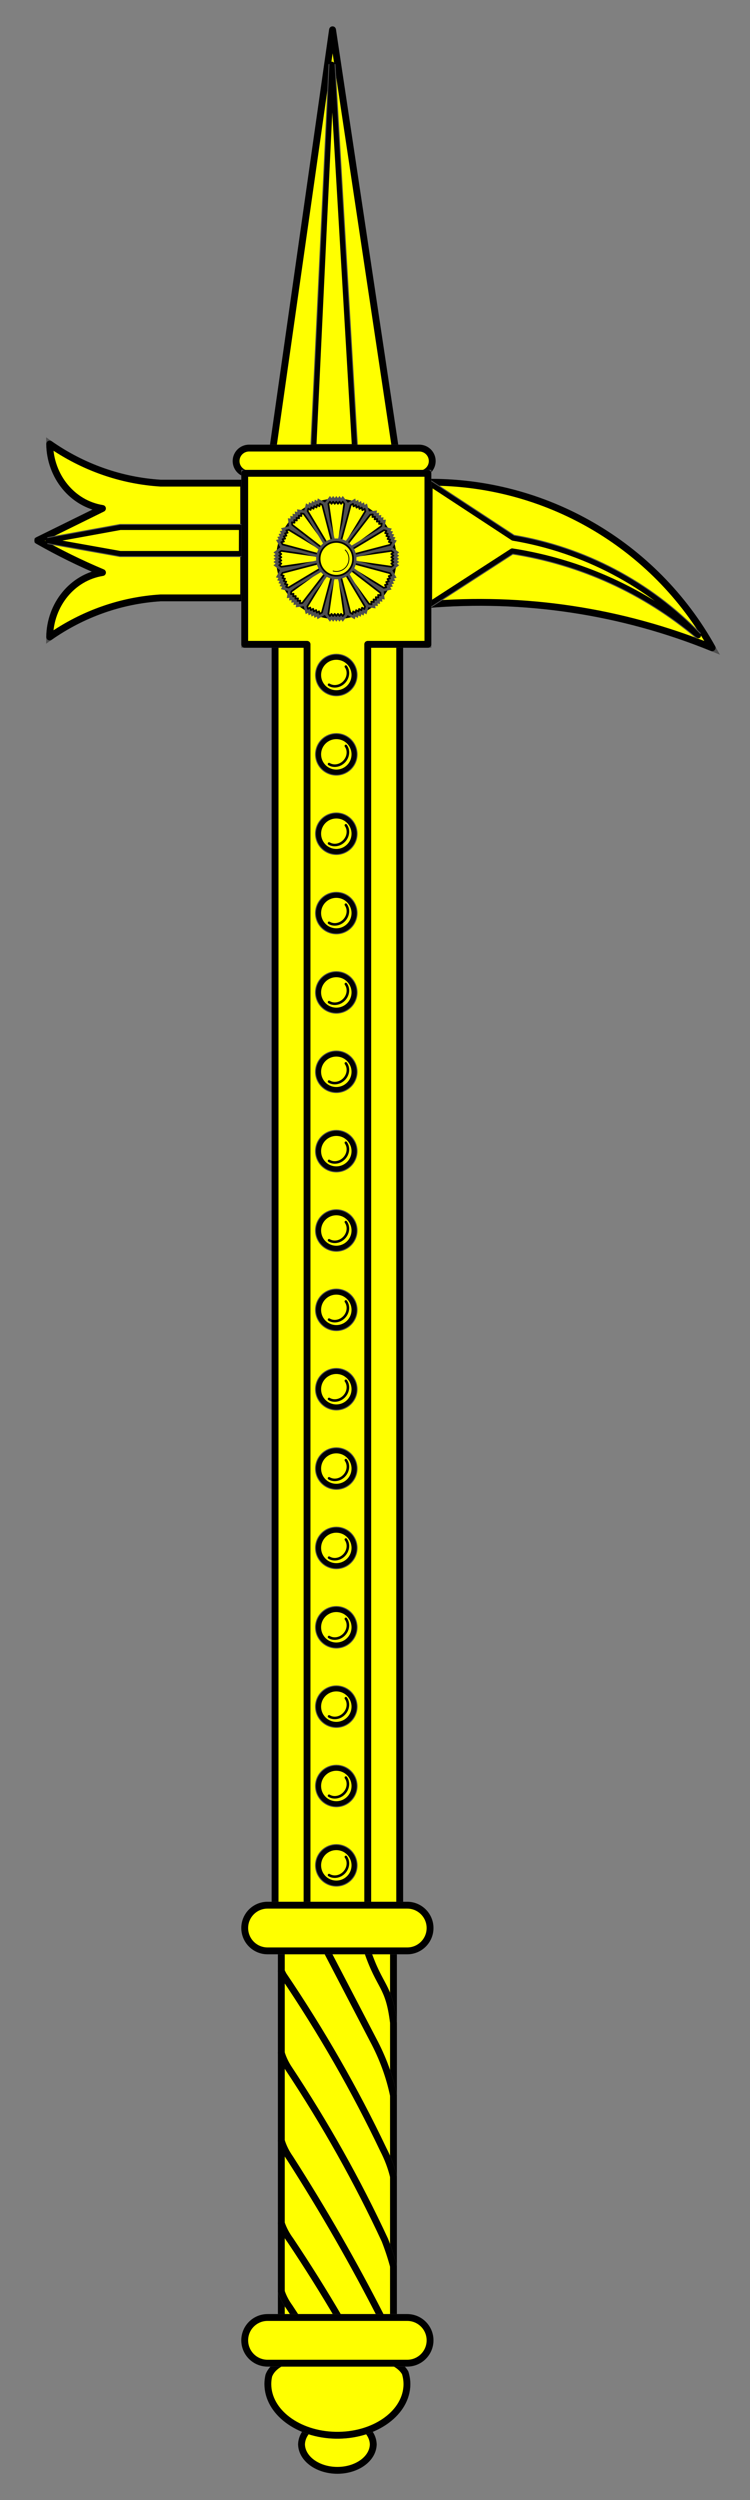 <?xml version="1.0" encoding="utf-8"?>
<svg xmlns:dc="http://purl.org/dc/elements/1.1/" xmlns="http://www.w3.org/2000/svg"
     xmlns:xl="http://www.w3.org/1999/xlink"
     xmlns:xlink="http://www.w3.org/1999/xlink"
     version="1.1"
     viewBox="58.5 58.718 108 359.782"
     width="108"
     height="359.782"
     preserveAspectRatio="xMidYMid meet"
     zoomAndPan="magnify"
     contentScriptType="application/ecmascript"
     contentStyleType="text/css">
   <rect x="58.5" y="58.718" width="108" height="359.782" fill="#808080" stroke="none"/>
   <defs/>
   <g fill-opacity="1" fill="#ffff00" stroke-dasharray="none" stroke="#505050"
      stroke-opacity="1">
      <title>Hammer, War</title>
      <g>
         <title>Layer 2</title>
         <g>
            <g>
               <path d="M 73.257 141.114 C 68.935 141.796 65.715 145.724 65.654 150.388 C 70.428 147.05 75.94 145.107 81.637 144.755 L 93.587 144.755 L 93.587 128.249 L 81.637 128.249 C 75.94 127.897 70.428 125.954 65.654 122.616 C 65.715 127.279 68.935 131.208 73.257 131.89 L 63.95 136.474 L 63.95 136.529 C 66.969 138.248 70.078 139.779 73.262 141.114 Z"/>
               <path d="M 73.257 141.114 C 68.935 141.796 65.715 145.724 65.654 150.388 C 70.428 147.05 75.94 145.107 81.637 144.755 L 93.587 144.755 L 93.587 128.249 L 81.637 128.249 C 75.94 127.897 70.428 125.954 65.654 122.616 C 65.715 127.279 68.935 131.208 73.257 131.89 L 63.95 136.474 L 63.95 136.529 C 66.969 138.248 70.078 139.779 73.262 141.114 Z"
                     stroke="black"
                     stroke-linecap="round"
                     stroke-linejoin="round"
                     stroke-width=".981"/>
            </g>
            <g>
               <path d="M 93.274 134.621 L 75.819 134.621 L 65.408 136.519 L 75.808 138.378 L 93.263 138.378 Z"/>
               <path d="M 93.274 134.621 L 75.819 134.621 L 65.408 136.519 L 75.808 138.378 L 93.263 138.378 Z"
                     stroke="black"
                     stroke-linecap="round"
                     stroke-linejoin="round"
                     stroke-width=".736"/>
            </g>
            <g>
               <path d="M 97.543 125.065 L 106.386 63 L 115.699 125.065 Z"/>
               <path d="M 97.543 125.065 L 106.386 63 L 115.699 125.065 Z" stroke="black"
                     stroke-linecap="round"
                     stroke-linejoin="round"
                     stroke-width=".981"/>
            </g>
            <g>
               <path d="M 103.692 122.996 L 106.307 67.965 L 109.545 122.996 Z"/>
               <path d="M 103.692 122.996 L 106.307 67.965 L 109.545 122.996 Z"
                     stroke="black"
                     stroke-linecap="round"
                     stroke-linejoin="round"
                     stroke-width=".736"/>
            </g>
            <g>
               <path d="M 118.876 126.927 C 119.904 126.929 120.739 126.096 120.741 125.068 C 120.742 124.573 120.545 124.099 120.196 123.749 C 119.846 123.399 119.371 123.203 118.876 123.203 L 94.359 123.203 C 93.331 123.205 92.498 124.04 92.5 125.068 C 92.501 126.094 93.333 126.926 94.359 126.927 Z"/>
               <path d="M 118.876 126.927 C 119.904 126.929 120.739 126.096 120.741 125.068 C 120.742 124.573 120.545 124.099 120.196 123.749 C 119.846 123.399 119.371 123.203 118.876 123.203 L 94.359 123.203 C 93.331 123.205 92.498 124.04 92.5 125.068 C 92.501 126.094 93.333 126.926 94.359 126.927 Z"
                     stroke="black"
                     stroke-linecap="round"
                     stroke-linejoin="round"
                     stroke-width=".981"/>
            </g>
            <g>
               <path d="M 119.933 128.123 C 136.97 127.917 152.752 137.058 161.05 151.94 C 148.028 146.648 133.937 144.521 119.933 145.733 C 119.992 139.863 119.992 133.993 119.933 128.123 Z"/>
               <path d="M 119.933 128.123 C 136.97 127.917 152.752 137.058 161.05 151.94 C 148.028 146.648 133.937 144.521 119.933 145.733 C 119.992 139.863 119.992 133.993 119.933 128.123 Z"
                     stroke="black"
                     stroke-linecap="round"
                     stroke-linejoin="round"
                     stroke-width=".981"/>
            </g>
            <g>
               <path d="M 120.429 128.322 L 120.352 145.7 L 132.252 138.004 C 142.14 139.529 151.417 143.75 159.064 150.202 C 151.9 142.787 142.547 137.865 132.378 136.161 Z"/>
               <path d="M 120.429 128.322 L 120.352 145.7 L 132.252 138.004 C 142.14 139.529 151.417 143.75 159.064 150.202 C 151.9 142.787 142.547 137.865 132.378 136.161 Z"
                     stroke="black"
                     stroke-linecap="round"
                     stroke-linejoin="round"
                     stroke-width=".736"/>
            </g>
            <g>
               <rect x="98.114" y="149.891" width="17.942" height="184.955"/>
               <rect x="98.114" y="149.891" width="17.942" height="184.955" stroke="black"
                     stroke-linecap="round"
                     stroke-linejoin="round"
                     stroke-width=".981"/>
            </g>
            <g>
               <path d="M 102.717 334.846 L 111.45 334.846 L 111.45 151.441 L 120.117 151.441 L 120.117 126.836 L 93.741 126.836 L 93.741 151.441 L 102.717 151.441 Z"/>
               <path d="M 102.717 334.846 L 111.45 334.846 L 111.45 151.441 L 120.117 151.441 L 120.117 126.836 L 93.741 126.836 L 93.741 151.441 L 102.717 151.441 Z"
                     stroke="black"
                     stroke-linecap="round"
                     stroke-linejoin="round"
                     stroke-width=".981"/>
            </g>
            <g>
               <circle cx="106.93" cy="139.142" r="8.168"/>
               <circle cx="106.93" cy="139.142" r="8.168" stroke="black"
                       stroke-linecap="round"
                       stroke-linejoin="round"
                       stroke-width=".981"/>
            </g>
            <g>
               <title>shape64-32</title>
               <g>
                  <path d="M 105.787 131.217 L 106.929 139.167 L 108.071 131.217 L 107.851 130.919 L 107.619 131.222 L 107.387 130.919 L 107.161 131.222 L 106.929 130.919 L 106.698 131.222 L 106.471 130.919 L 106.24 131.222 L 106.013 130.919 Z"/>
                  <path d="M 105.787 131.217 L 106.929 139.167 L 108.071 131.217 L 107.851 130.919 L 107.619 131.222 L 107.387 130.919 L 107.161 131.222 L 106.929 130.919 L 106.698 131.222 L 106.471 130.919 L 106.24 131.222 L 106.013 130.919 Z"
                        stroke="black"
                        stroke-linecap="round"
                        stroke-linejoin="round"
                        stroke-width=".245"/>
               </g>
            </g>
            <g>
               <title>shape65-36</title>
               <g>
                  <path d="M 105.787 147.065 L 106.929 139.116 L 108.071 147.065 L 107.851 147.363 L 107.619 147.06 L 107.387 147.363 L 107.161 147.06 L 106.929 147.363 L 106.698 147.06 L 106.471 147.363 L 106.24 147.06 L 106.013 147.363 Z"/>
                  <path d="M 105.787 147.065 L 106.929 139.116 L 108.071 147.065 L 107.851 147.363 L 107.619 147.06 L 107.387 147.363 L 107.161 147.06 L 106.929 147.363 L 106.698 147.06 L 106.471 147.363 L 106.24 147.06 L 106.013 147.363 Z"
                        stroke="black"
                        stroke-linecap="round"
                        stroke-linejoin="round"
                        stroke-width=".245"/>
               </g>
            </g>
            <g>
               <title>shape67-40</title>
               <g>
                  <path d="M 114.853 137.997 L 106.903 139.139 L 114.853 140.281 L 115.151 140.06 L 114.847 139.828 L 115.151 139.597 L 114.847 139.37 L 115.151 139.139 L 114.847 138.907 L 115.151 138.681 L 114.847 138.449 L 115.151 138.223 Z"/>
                  <path d="M 114.853 137.997 L 106.903 139.139 L 114.853 140.281 L 115.151 140.06 L 114.847 139.828 L 115.151 139.597 L 114.847 139.37 L 115.151 139.139 L 114.847 138.907 L 115.151 138.681 L 114.847 138.449 L 115.151 138.223 Z"
                        stroke="black"
                        stroke-linecap="round"
                        stroke-linejoin="round"
                        stroke-width=".245"/>
               </g>
            </g>
            <g>
               <title>shape68-43</title>
               <g>
                  <path d="M 99.004 137.997 L 106.954 139.139 L 99.004 140.281 L 98.706 140.06 L 99.01 139.828 L 98.706 139.597 L 99.01 139.37 L 98.706 139.139 L 99.01 138.907 L 98.706 138.681 L 99.01 138.449 L 98.706 138.223 Z"/>
                  <path d="M 99.004 137.997 L 106.954 139.139 L 99.004 140.281 L 98.706 140.06 L 99.01 139.828 L 98.706 139.597 L 99.01 139.37 L 98.706 139.139 L 99.01 138.907 L 98.706 138.681 L 99.01 138.449 L 98.706 138.223 Z"
                        stroke="black"
                        stroke-linecap="round"
                        stroke-linejoin="round"
                        stroke-width=".245"/>
               </g>
            </g>
            <g>
               <title>shape71-48</title>
               <g>
                  <path d="M 109.001 131.407 L 106.919 139.164 L 111.1 132.307 L 111.015 131.946 L 110.682 132.134 L 110.589 131.764 L 110.261 131.953 L 110.168 131.583 L 109.835 131.771 L 109.747 131.403 L 109.414 131.59 L 109.326 131.222 Z"/>
                  <path d="M 109.001 131.407 L 106.919 139.164 L 111.1 132.307 L 111.015 131.946 L 110.682 132.134 L 110.589 131.764 L 110.261 131.953 L 110.168 131.583 L 109.835 131.771 L 109.747 131.403 L 109.414 131.59 L 109.326 131.222 Z"
                        stroke="black"
                        stroke-linecap="round"
                        stroke-linejoin="round"
                        stroke-width=".245"/>
               </g>
            </g>
            <g>
               <title>shape72-51</title>
               <g>
                  <path d="M 102.757 145.974 L 106.939 139.117 L 104.857 146.874 L 104.536 147.061 L 104.443 146.691 L 104.11 146.878 L 104.022 146.51 L 103.69 146.698 L 103.596 146.328 L 103.269 146.518 L 103.175 146.148 L 102.848 146.337 Z"/>
                  <path d="M 102.757 145.974 L 106.939 139.117 L 104.857 146.874 L 104.536 147.061 L 104.443 146.691 L 104.11 146.878 L 104.022 146.51 L 103.69 146.698 L 103.596 146.328 L 103.269 146.518 L 103.175 146.148 L 102.848 146.337 Z"
                        stroke="black"
                        stroke-linecap="round"
                        stroke-linejoin="round"
                        stroke-width=".245"/>
               </g>
            </g>
            <g>
               <title>shape74-55</title>
               <g>
                  <path d="M 114.662 141.21 L 106.906 139.128 L 113.763 143.31 L 114.123 143.224 L 113.936 142.892 L 114.306 142.798 L 114.116 142.471 L 114.486 142.377 L 114.299 142.045 L 114.667 141.956 L 114.479 141.624 L 114.847 141.536 Z"/>
                  <path d="M 114.662 141.21 L 106.906 139.128 L 113.763 143.31 L 114.123 143.224 L 113.936 142.892 L 114.306 142.798 L 114.116 142.471 L 114.486 142.377 L 114.299 142.045 L 114.667 141.956 L 114.479 141.624 L 114.847 141.536 Z"
                        stroke="black"
                        stroke-linecap="round"
                        stroke-linejoin="round"
                        stroke-width=".245"/>
               </g>
            </g>
            <g>
               <title>shape75-58</title>
               <g>
                  <path d="M 100.095 134.967 L 106.952 139.148 L 99.195 137.066 L 99.009 136.746 L 99.379 136.653 L 99.191 136.32 L 99.559 136.232 L 99.372 135.899 L 99.742 135.806 L 99.552 135.478 L 99.922 135.385 L 99.732 135.057 Z"/>
                  <path d="M 100.095 134.967 L 106.952 139.148 L 99.195 137.066 L 99.009 136.746 L 99.379 136.653 L 99.191 136.32 L 99.559 136.232 L 99.372 135.899 L 99.742 135.806 L 99.552 135.478 L 99.922 135.385 L 99.732 135.057 Z"
                        stroke="black"
                        stroke-linecap="round"
                        stroke-linejoin="round"
                        stroke-width=".245"/>
               </g>
            </g>
            <g>
               <title>shape78-63</title>
               <g>
                  <path d="M 111.813 132.797 L 106.91 139.158 L 113.406 134.434 L 113.466 134.069 L 113.086 134.114 L 113.142 133.736 L 112.767 133.786 L 112.823 133.408 L 112.444 133.453 L 112.504 133.08 L 112.125 133.125 L 112.185 132.751 Z"/>
                  <path d="M 111.813 132.797 L 106.91 139.158 L 113.406 134.434 L 113.466 134.069 L 113.086 134.114 L 113.142 133.736 L 112.767 133.786 L 112.823 133.408 L 112.444 133.453 L 112.504 133.08 L 112.125 133.125 L 112.185 132.751 Z"
                        stroke="black"
                        stroke-linecap="round"
                        stroke-linejoin="round"
                        stroke-width=".245"/>
               </g>
            </g>
            <g>
               <title>shape79-66</title>
               <g>
                  <path d="M 100.451 143.846 L 106.947 139.123 L 102.044 145.484 L 101.676 145.533 L 101.732 145.156 L 101.353 145.201 L 101.413 144.827 L 101.034 144.873 L 101.09 144.495 L 100.715 144.544 L 100.771 144.167 L 100.395 144.216 Z"/>
                  <path d="M 100.451 143.846 L 106.947 139.123 L 102.044 145.484 L 101.676 145.533 L 101.732 145.156 L 101.353 145.201 L 101.413 144.827 L 101.034 144.873 L 101.09 144.495 L 100.715 144.544 L 100.771 144.167 L 100.395 144.216 Z"
                        stroke="black"
                        stroke-linecap="round"
                        stroke-linejoin="round"
                        stroke-width=".245"/>
               </g>
            </g>
            <g>
               <title>shape81-70</title>
               <g>
                  <path d="M 113.273 144.023 L 106.912 139.12 L 111.636 145.616 L 112.002 145.675 L 111.956 145.296 L 112.334 145.352 L 112.284 144.977 L 112.662 145.033 L 112.617 144.654 L 112.99 144.714 L 112.945 144.335 L 113.319 144.394 Z"/>
                  <path d="M 113.273 144.023 L 106.912 139.12 L 111.636 145.616 L 112.002 145.675 L 111.956 145.296 L 112.334 145.352 L 112.284 144.977 L 112.662 145.033 L 112.617 144.654 L 112.99 144.714 L 112.945 144.335 L 113.319 144.394 Z"
                        stroke="black"
                        stroke-linecap="round"
                        stroke-linejoin="round"
                        stroke-width=".245"/>
               </g>
            </g>
            <g>
               <title>shape82-73</title>
               <g>
                  <path d="M 102.224 132.661 L 106.948 139.157 L 100.586 134.253 L 100.537 133.886 L 100.915 133.942 L 100.869 133.563 L 101.243 133.623 L 101.197 133.244 L 101.575 133.3 L 101.526 132.924 L 101.903 132.98 L 101.854 132.605 Z"/>
                  <path d="M 102.224 132.661 L 106.948 139.157 L 100.586 134.253 L 100.537 133.886 L 100.915 133.942 L 100.869 133.563 L 101.243 133.623 L 101.197 133.244 L 101.575 133.3 L 101.526 132.924 L 101.903 132.98 L 101.854 132.605 Z"
                        stroke="black"
                        stroke-linecap="round"
                        stroke-linejoin="round"
                        stroke-width=".245"/>
               </g>
            </g>
            <g>
               <title>shape85-78</title>
               <g>
                  <path d="M 113.791 135.016 L 106.905 139.149 L 114.676 137.121 L 114.865 136.803 L 114.496 136.707 L 114.686 136.375 L 114.318 136.284 L 114.508 135.953 L 114.139 135.857 L 114.331 135.531 L 113.961 135.435 L 114.153 135.109 Z"/>
                  <path d="M 113.791 135.016 L 106.905 139.149 L 114.676 137.121 L 114.865 136.803 L 114.496 136.707 L 114.686 136.375 L 114.318 136.284 L 114.508 135.953 L 114.139 135.857 L 114.331 135.531 L 113.961 135.435 L 114.153 135.109 Z"
                        stroke="black"
                        stroke-linecap="round"
                        stroke-linejoin="round"
                        stroke-width=".245"/>
               </g>
            </g>
            <g>
               <title>shape86-81</title>
               <g>
                  <path d="M 99.181 141.158 L 106.952 139.13 L 100.066 143.263 L 99.706 143.175 L 99.896 142.844 L 99.526 142.748 L 99.718 142.422 L 99.349 142.326 L 99.539 141.995 L 99.171 141.904 L 99.361 141.573 L 98.994 141.482 Z"/>
                  <path d="M 99.181 141.158 L 106.952 139.13 L 100.066 143.263 L 99.706 143.175 L 99.896 142.844 L 99.526 142.748 L 99.718 142.422 L 99.349 142.326 L 99.539 141.995 L 99.171 141.904 L 99.361 141.573 L 98.994 141.482 Z"
                        stroke="black"
                        stroke-linecap="round"
                        stroke-linejoin="round"
                        stroke-width=".245"/>
               </g>
            </g>
            <g>
               <title>shape88-85</title>
               <g>
                  <path d="M 111.054 146.001 L 106.921 139.115 L 108.948 146.886 L 109.267 147.075 L 109.363 146.705 L 109.695 146.895 L 109.785 146.528 L 110.117 146.718 L 110.213 146.348 L 110.539 146.54 L 110.635 146.171 L 110.961 146.363 Z"/>
                  <path d="M 111.054 146.001 L 106.921 139.115 L 108.948 146.886 L 109.267 147.075 L 109.363 146.705 L 109.695 146.895 L 109.785 146.528 L 110.117 146.718 L 110.213 146.348 L 110.539 146.54 L 110.635 146.171 L 110.961 146.363 Z"
                        stroke="black"
                        stroke-linecap="round"
                        stroke-linejoin="round"
                        stroke-width=".245"/>
               </g>
            </g>
            <g>
               <title>shape89-88</title>
               <g>
                  <path d="M 104.912 131.39 L 106.94 139.162 L 102.807 132.275 L 102.895 131.915 L 103.226 132.105 L 103.322 131.736 L 103.648 131.928 L 103.744 131.558 L 104.075 131.748 L 104.166 131.381 L 104.497 131.571 L 104.588 131.203 Z"/>
                  <path d="M 104.912 131.39 L 106.94 139.162 L 102.807 132.275 L 102.895 131.915 L 103.226 132.105 L 103.322 131.736 L 103.648 131.928 L 103.744 131.558 L 104.075 131.748 L 104.166 131.381 L 104.497 131.571 L 104.588 131.203 Z"
                        stroke="black"
                        stroke-linecap="round"
                        stroke-linejoin="round"
                        stroke-width=".245"/>
               </g>
            </g>
            <g>
               <path d="M 104.524 139.14 C 104.514 138.273 104.97 137.468 105.718 137.032 C 106.467 136.596 107.392 136.596 108.141 137.032 C 108.89 137.468 109.346 138.273 109.335 139.14 C 109.346 140.006 108.89 140.811 108.141 141.248 C 107.392 141.684 106.467 141.684 105.718 141.248 C 104.97 140.811 104.514 140.006 104.524 139.14 Z"/>
               <path d="M 104.524 139.14 C 104.514 138.273 104.97 137.468 105.718 137.032 C 106.467 136.596 107.392 136.596 108.141 137.032 C 108.89 137.468 109.346 138.273 109.335 139.14 C 109.346 140.006 108.89 140.811 108.141 141.248 C 107.392 141.684 106.467 141.684 105.718 141.248 C 104.97 140.811 104.514 140.006 104.524 139.14 Z"
                     stroke="black"
                     stroke-linecap="round"
                     stroke-linejoin="round"
                     stroke-width=".245"/>
            </g>
            <g>
               <path d="M 108.211 137.864 C 108.795 138.441 108.917 139.339 108.506 140.051 C 108.096 140.762 107.258 141.106 106.466 140.889"
                     stroke="black"
                     stroke-linecap="round"
                     stroke-linejoin="round"
                     stroke-width=".118"/>
            </g>
            <g>
               <path d="M 115.158 355.868 L 115.158 339.45 L 111.39 339.45 C 113.217 344.857 114.48 350.363 115.158 355.868 Z"/>
               <path d="M 115.158 355.868 L 115.158 339.45 L 111.39 339.45 C 113.217 344.857 114.48 350.363 115.158 355.868 Z"
                     stroke="black"
                     stroke-linecap="round"
                     stroke-linejoin="round"
                     stroke-width=".981"/>
            </g>
            <g>
               <path d="M 115.159 360.266 L 115.159 349.8 C 114.481 344.296 113.218 344.858 111.391 339.451 L 105.548 339.451 L 112.213 352.25 C 113.603 354.844 114.591 357.53 115.159 360.266 Z"/>
               <path d="M 115.159 360.266 L 115.159 349.8 C 114.481 344.296 113.218 344.858 111.391 339.451 L 105.548 339.451 L 112.213 352.25 C 113.603 354.844 114.591 357.53 115.159 360.266 Z"
                     stroke="black"
                     stroke-linecap="round"
                     stroke-linejoin="round"
                     stroke-width=".981"/>
            </g>
            <g>
               <path d="M 115.157 371.947 L 115.157 360.267 C 114.589 357.53 113.602 354.841 112.211 352.246 L 105.546 339.452 L 99.014 339.452 L 99.014 342.392 C 99.098 342.576 99.188 342.758 99.284 342.939 C 104.812 351.118 109.625 359.511 113.7 368.074 C 114.351 369.333 114.839 370.629 115.157 371.947 Z"/>
               <path d="M 115.157 371.947 L 115.157 360.267 C 114.589 357.53 113.602 354.841 112.211 352.246 L 105.546 339.452 L 99.014 339.452 L 99.014 342.392 C 99.098 342.576 99.188 342.758 99.284 342.939 C 104.812 351.118 109.625 359.511 113.7 368.074 C 114.351 369.333 114.839 370.629 115.157 371.947 Z"
                     stroke="black"
                     stroke-linecap="round"
                     stroke-linejoin="round"
                     stroke-width=".981"/>
            </g>
            <g>
               <path d="M 115.157 384.84 L 115.157 371.947 C 114.839 370.629 114.351 369.333 113.7 368.074 C 109.625 359.511 104.812 351.119 99.284 342.939 C 99.188 342.759 99.098 342.576 99.014 342.393 L 99.014 354.172 C 99.235 354.895 99.562 355.601 99.991 356.279 C 105.349 364.362 110.002 372.652 113.926 381.105 C 114.407 382.338 114.818 383.584 115.157 384.84 Z"/>
               <path d="M 115.157 384.84 L 115.157 371.947 C 114.839 370.629 114.351 369.333 113.7 368.074 C 109.625 359.511 104.812 351.119 99.284 342.939 C 99.188 342.759 99.098 342.576 99.014 342.393 L 99.014 354.172 C 99.235 354.895 99.562 355.601 99.991 356.279 C 105.349 364.362 110.002 372.652 113.926 381.105 C 114.407 382.338 114.818 383.584 115.157 384.84 Z"
                     stroke="black"
                     stroke-linecap="round"
                     stroke-linejoin="round"
                     stroke-width=".981"/>
            </g>
            <g>
               <path d="M 113.441 392.279 L 115.157 392.279 L 115.157 384.843 C 114.818 383.587 114.407 382.341 113.926 381.108 C 110.002 372.654 105.349 364.365 99.991 356.282 C 99.562 355.603 99.235 354.897 99.014 354.174 L 99.014 366.808 C 99.282 367.674 99.701 368.515 100.261 369.313 C 105.09 376.851 109.486 384.512 113.441 392.279 Z"/>
               <path d="M 113.441 392.279 L 115.157 392.279 L 115.157 384.843 C 114.818 383.587 114.407 382.341 113.926 381.108 C 110.002 372.654 105.349 364.365 99.991 356.282 C 99.562 355.603 99.235 354.897 99.014 354.174 L 99.014 366.808 C 99.282 367.674 99.701 368.515 100.261 369.313 C 105.09 376.851 109.486 384.512 113.441 392.279 Z"
                     stroke="black"
                     stroke-linecap="round"
                     stroke-linejoin="round"
                     stroke-width=".981"/>
            </g>
            <g>
               <path d="M 107.306 392.279 L 113.441 392.279 C 109.486 384.512 105.09 376.851 100.261 369.313 C 99.701 368.515 99.282 367.674 99.014 366.808 L 99.014 378.669 C 99.302 379.515 99.735 380.333 100.305 381.108 C 102.772 384.793 105.106 388.518 107.306 392.279 Z"/>
               <path d="M 107.306 392.279 L 113.441 392.279 C 109.486 384.512 105.09 376.851 100.261 369.313 C 99.701 368.515 99.282 367.674 99.014 366.808 L 99.014 378.669 C 99.302 379.515 99.735 380.333 100.305 381.108 C 102.772 384.793 105.106 388.518 107.306 392.279 Z"
                     stroke="black"
                     stroke-linecap="round"
                     stroke-linejoin="round"
                     stroke-width=".981"/>
            </g>
            <g>
               <path d="M 101.199 392.279 C 100.863 391.762 100.525 391.245 100.184 390.729 C 99.664 390.015 99.272 389.262 99.014 388.484 L 99.014 392.279 Z"/>
               <path d="M 101.199 392.279 C 100.863 391.762 100.525 391.245 100.184 390.729 C 99.664 390.015 99.272 389.262 99.014 388.484 L 99.014 392.279 Z"
                     stroke="black"
                     stroke-linecap="round"
                     stroke-linejoin="round"
                     stroke-width=".981"/>
            </g>
            <g>
               <path d="M 101.199 392.279 L 107.306 392.279 C 105.106 388.518 102.772 384.793 100.305 381.108 C 99.735 380.333 99.302 379.515 99.014 378.669 L 99.014 388.484 C 99.272 389.262 99.664 390.015 100.184 390.729 C 100.525 391.245 100.863 391.762 101.199 392.279 Z"/>
               <path d="M 101.199 392.279 L 107.306 392.279 C 105.106 388.518 102.772 384.793 100.305 381.108 C 99.735 380.333 99.302 379.515 99.014 378.669 L 99.014 388.484 C 99.272 389.262 99.664 390.015 100.184 390.729 C 100.525 391.245 100.863 391.762 101.199 392.279 Z"
                     stroke="black"
                     stroke-linecap="round"
                     stroke-linejoin="round"
                     stroke-width=".981"/>
            </g>
            <g>
               <path d="M 117.144 339.462 C 118.958 339.46 120.427 337.988 120.426 336.174 C 120.424 334.362 118.956 332.893 117.144 332.891 L 97.029 332.891 C 95.215 332.89 93.743 334.36 93.741 336.174 C 93.741 337.046 94.087 337.882 94.704 338.499 C 95.32 339.116 96.157 339.462 97.029 339.462 Z"/>
               <path d="M 117.144 339.462 C 118.958 339.46 120.427 337.988 120.426 336.174 C 120.424 334.362 118.956 332.893 117.144 332.891 L 97.029 332.891 C 95.215 332.89 93.743 334.36 93.741 336.174 C 93.741 337.046 94.087 337.882 94.704 338.499 C 95.32 339.116 96.157 339.462 97.029 339.462 Z"
                     stroke="black"
                     stroke-linecap="round"
                     stroke-linejoin="round"
                     stroke-width=".981"/>
            </g>
            <g>
               <path d="M 101.92 410.488 C 101.974 408.417 104.27 406.759 107.084 406.759 C 109.899 406.759 112.195 408.417 112.248 410.488 C 112.195 412.559 109.899 414.218 107.084 414.218 C 104.27 414.218 101.974 412.559 101.92 410.488 Z"/>
               <path d="M 101.92 410.488 C 101.974 408.417 104.27 406.759 107.084 406.759 C 109.899 406.759 112.195 408.417 112.248 410.488 C 112.195 412.559 109.899 414.218 107.084 414.218 C 104.27 414.218 101.974 412.559 101.92 410.488 Z"
                     stroke="black"
                     stroke-linecap="round"
                     stroke-linejoin="round"
                     stroke-width=".981"/>
            </g>
            <g>
               <path d="M 117.082 402.224 C 117.092 402.09 117.098 401.956 117.098 401.822 C 117.097 401.27 117.012 400.721 116.844 400.183 C 116.145 398.97 114.53 398.182 112.74 398.18 L 101.518 398.18 C 99.509 398.179 97.745 399.166 97.21 400.591 C 97.12 400.987 97.073 401.387 97.072 401.789 L 97.072 401.822 C 97.089 405.805 101.402 409.057 106.811 409.166 C 112.221 409.275 116.769 406.201 117.082 402.224 Z"/>
               <path d="M 117.082 402.224 C 117.092 402.09 117.098 401.956 117.098 401.822 C 117.097 401.27 117.012 400.721 116.844 400.183 C 116.145 398.97 114.53 398.182 112.74 398.18 L 101.518 398.18 C 99.509 398.179 97.745 399.166 97.21 400.591 C 97.12 400.987 97.073 401.387 97.072 401.789 L 97.072 401.822 C 97.089 405.805 101.402 409.057 106.811 409.166 C 112.221 409.275 116.769 406.201 117.082 402.224 Z"
                     stroke="black"
                     stroke-linecap="round"
                     stroke-linejoin="round"
                     stroke-width=".981"/>
            </g>
            <g>
               <path d="M 117.144 398.796 C 118.958 398.794 120.427 397.322 120.426 395.508 C 120.424 393.696 118.956 392.228 117.144 392.226 L 97.029 392.226 C 95.215 392.225 93.743 393.694 93.741 395.508 C 93.741 396.38 94.087 397.217 94.704 397.834 C 95.32 398.45 96.157 398.797 97.029 398.796 Z"/>
               <path d="M 117.144 398.796 C 118.958 398.794 120.427 397.322 120.426 395.508 C 120.424 393.696 118.956 392.228 117.144 392.226 L 97.029 392.226 C 95.215 392.225 93.743 393.694 93.741 395.508 C 93.741 396.38 94.087 397.217 94.704 397.834 C 95.32 398.45 96.157 398.797 97.029 398.796 Z"
                     stroke="black"
                     stroke-linecap="round"
                     stroke-linejoin="round"
                     stroke-width=".981"/>
            </g>
            <g>
               <path d="M 104.37 155.814 C 104.393 154.416 105.532 153.296 106.93 153.296 C 108.327 153.296 109.466 154.416 109.489 155.814 C 109.505 156.738 109.02 157.599 108.222 158.066 C 107.424 158.533 106.436 158.533 105.637 158.066 C 104.839 157.599 104.355 156.738 104.37 155.814 Z"/>
               <path d="M 104.37 155.814 C 104.393 154.416 105.532 153.296 106.93 153.296 C 108.327 153.296 109.466 154.416 109.489 155.814 C 109.505 156.738 109.02 157.599 108.222 158.066 C 107.424 158.533 106.436 158.533 105.637 158.066 C 104.839 157.599 104.355 156.738 104.37 155.814 Z"
                     stroke="black"
                     stroke-linecap="round"
                     stroke-linejoin="round"
                     stroke-width=".736"/>
            </g>
            <g>
               <path d="M 105.881 157.258 C 106.559 157.673 107.485 157.508 108.08 156.866 C 108.675 156.223 108.77 155.288 108.304 154.644"
                     stroke="black"
                     stroke-linecap="round"
                     stroke-linejoin="round"
                     stroke-width=".368"/>
            </g>
            <g>
               <path d="M 104.37 167.234 C 104.393 165.836 105.532 164.716 106.93 164.716 C 108.327 164.716 109.466 165.836 109.489 167.234 C 109.505 168.158 109.02 169.019 108.222 169.486 C 107.424 169.953 106.436 169.953 105.637 169.486 C 104.839 169.019 104.355 168.158 104.37 167.234 Z"/>
               <path d="M 104.37 167.234 C 104.393 165.836 105.532 164.716 106.93 164.716 C 108.327 164.716 109.466 165.836 109.489 167.234 C 109.505 168.158 109.02 169.019 108.222 169.486 C 107.424 169.953 106.436 169.953 105.637 169.486 C 104.839 169.019 104.355 168.158 104.37 167.234 Z"
                     stroke="black"
                     stroke-linecap="round"
                     stroke-linejoin="round"
                     stroke-width=".736"/>
            </g>
            <g>
               <path d="M 105.881 168.678 C 106.559 169.093 107.485 168.928 108.08 168.286 C 108.675 167.643 108.77 166.708 108.304 166.064"
                     stroke="black"
                     stroke-linecap="round"
                     stroke-linejoin="round"
                     stroke-width=".368"/>
            </g>
            <g>
               <path d="M 104.37 178.654 C 104.393 177.256 105.532 176.136 106.93 176.136 C 108.327 176.136 109.466 177.256 109.489 178.654 C 109.505 179.578 109.02 180.439 108.222 180.906 C 107.424 181.373 106.436 181.373 105.637 180.906 C 104.839 180.439 104.355 179.578 104.37 178.654 Z"/>
               <path d="M 104.37 178.654 C 104.393 177.256 105.532 176.136 106.93 176.136 C 108.327 176.136 109.466 177.256 109.489 178.654 C 109.505 179.578 109.02 180.439 108.222 180.906 C 107.424 181.373 106.436 181.373 105.637 180.906 C 104.839 180.439 104.355 179.578 104.37 178.654 Z"
                     stroke="black"
                     stroke-linecap="round"
                     stroke-linejoin="round"
                     stroke-width=".736"/>
            </g>
            <g>
               <path d="M 105.881 180.098 C 106.559 180.513 107.485 180.348 108.08 179.706 C 108.675 179.063 108.77 178.128 108.304 177.484"
                     stroke="black"
                     stroke-linecap="round"
                     stroke-linejoin="round"
                     stroke-width=".368"/>
            </g>
            <g>
               <path d="M 104.37 190.074 C 104.393 188.676 105.532 187.556 106.93 187.556 C 108.327 187.556 109.466 188.676 109.489 190.074 C 109.505 190.998 109.02 191.859 108.222 192.326 C 107.424 192.793 106.436 192.793 105.637 192.326 C 104.839 191.859 104.355 190.998 104.37 190.074 Z"/>
               <path d="M 104.37 190.074 C 104.393 188.676 105.532 187.556 106.93 187.556 C 108.327 187.556 109.466 188.676 109.489 190.074 C 109.505 190.998 109.02 191.859 108.222 192.326 C 107.424 192.793 106.436 192.793 105.637 192.326 C 104.839 191.859 104.355 190.998 104.37 190.074 Z"
                     stroke="black"
                     stroke-linecap="round"
                     stroke-linejoin="round"
                     stroke-width=".736"/>
            </g>
            <g>
               <path d="M 105.881 191.518 C 106.559 191.933 107.485 191.768 108.08 191.126 C 108.675 190.483 108.77 189.548 108.304 188.904"
                     stroke="black"
                     stroke-linecap="round"
                     stroke-linejoin="round"
                     stroke-width=".368"/>
            </g>
            <g>
               <path d="M 104.37 201.494 C 104.393 200.096 105.532 198.976 106.93 198.976 C 108.327 198.976 109.466 200.096 109.489 201.494 C 109.505 202.418 109.02 203.279 108.222 203.746 C 107.424 204.213 106.436 204.213 105.637 203.746 C 104.839 203.279 104.355 202.418 104.37 201.494 Z"/>
               <path d="M 104.37 201.494 C 104.393 200.096 105.532 198.976 106.93 198.976 C 108.327 198.976 109.466 200.096 109.489 201.494 C 109.505 202.418 109.02 203.279 108.222 203.746 C 107.424 204.213 106.436 204.213 105.637 203.746 C 104.839 203.279 104.355 202.418 104.37 201.494 Z"
                     stroke="black"
                     stroke-linecap="round"
                     stroke-linejoin="round"
                     stroke-width=".736"/>
            </g>
            <g>
               <path d="M 105.881 202.938 C 106.559 203.353 107.485 203.188 108.08 202.546 C 108.675 201.903 108.77 200.968 108.304 200.324"
                     stroke="black"
                     stroke-linecap="round"
                     stroke-linejoin="round"
                     stroke-width=".368"/>
            </g>
            <g>
               <path d="M 104.37 212.914 C 104.393 211.516 105.532 210.396 106.93 210.396 C 108.327 210.396 109.466 211.516 109.489 212.914 C 109.505 213.838 109.02 214.699 108.222 215.166 C 107.424 215.633 106.436 215.633 105.637 215.166 C 104.839 214.699 104.355 213.838 104.37 212.914 Z"/>
               <path d="M 104.37 212.914 C 104.393 211.516 105.532 210.396 106.93 210.396 C 108.327 210.396 109.466 211.516 109.489 212.914 C 109.505 213.838 109.02 214.699 108.222 215.166 C 107.424 215.633 106.436 215.633 105.637 215.166 C 104.839 214.699 104.355 213.838 104.37 212.914 Z"
                     stroke="black"
                     stroke-linecap="round"
                     stroke-linejoin="round"
                     stroke-width=".736"/>
            </g>
            <g>
               <path d="M 105.881 214.358 C 106.559 214.773 107.485 214.608 108.08 213.966 C 108.675 213.323 108.77 212.388 108.304 211.744"
                     stroke="black"
                     stroke-linecap="round"
                     stroke-linejoin="round"
                     stroke-width=".368"/>
            </g>
            <g>
               <path d="M 104.37 224.334 C 104.393 222.936 105.532 221.816 106.93 221.816 C 108.327 221.816 109.466 222.936 109.489 224.334 C 109.505 225.258 109.02 226.119 108.222 226.586 C 107.424 227.053 106.436 227.053 105.637 226.586 C 104.839 226.119 104.355 225.258 104.37 224.334 Z"/>
               <path d="M 104.37 224.334 C 104.393 222.936 105.532 221.816 106.93 221.816 C 108.327 221.816 109.466 222.936 109.489 224.334 C 109.505 225.258 109.02 226.119 108.222 226.586 C 107.424 227.053 106.436 227.053 105.637 226.586 C 104.839 226.119 104.355 225.258 104.37 224.334 Z"
                     stroke="black"
                     stroke-linecap="round"
                     stroke-linejoin="round"
                     stroke-width=".736"/>
            </g>
            <g>
               <path d="M 105.881 225.778 C 106.559 226.193 107.485 226.028 108.08 225.386 C 108.675 224.743 108.77 223.808 108.304 223.164"
                     stroke="black"
                     stroke-linecap="round"
                     stroke-linejoin="round"
                     stroke-width=".368"/>
            </g>
            <g>
               <path d="M 104.37 235.754 C 104.393 234.356 105.532 233.236 106.93 233.236 C 108.327 233.236 109.466 234.356 109.489 235.754 C 109.505 236.678 109.02 237.539 108.222 238.006 C 107.424 238.473 106.436 238.473 105.637 238.006 C 104.839 237.539 104.355 236.678 104.37 235.754 Z"/>
               <path d="M 104.37 235.754 C 104.393 234.356 105.532 233.236 106.93 233.236 C 108.327 233.236 109.466 234.356 109.489 235.754 C 109.505 236.678 109.02 237.539 108.222 238.006 C 107.424 238.473 106.436 238.473 105.637 238.006 C 104.839 237.539 104.355 236.678 104.37 235.754 Z"
                     stroke="black"
                     stroke-linecap="round"
                     stroke-linejoin="round"
                     stroke-width=".736"/>
            </g>
            <g>
               <path d="M 105.881 237.198 C 106.559 237.613 107.485 237.448 108.08 236.806 C 108.675 236.163 108.77 235.228 108.304 234.584"
                     stroke="black"
                     stroke-linecap="round"
                     stroke-linejoin="round"
                     stroke-width=".368"/>
            </g>
            <g>
               <path d="M 104.37 247.174 C 104.393 245.776 105.532 244.656 106.93 244.656 C 108.327 244.656 109.466 245.776 109.489 247.174 C 109.505 248.098 109.02 248.959 108.222 249.426 C 107.424 249.893 106.436 249.893 105.637 249.426 C 104.839 248.959 104.355 248.098 104.37 247.174 Z"/>
               <path d="M 104.37 247.174 C 104.393 245.776 105.532 244.656 106.93 244.656 C 108.327 244.656 109.466 245.776 109.489 247.174 C 109.505 248.098 109.02 248.959 108.222 249.426 C 107.424 249.893 106.436 249.893 105.637 249.426 C 104.839 248.959 104.355 248.098 104.37 247.174 Z"
                     stroke="black"
                     stroke-linecap="round"
                     stroke-linejoin="round"
                     stroke-width=".736"/>
            </g>
            <g>
               <path d="M 105.881 248.618 C 106.559 249.033 107.485 248.868 108.08 248.226 C 108.675 247.583 108.77 246.648 108.304 246.004"
                     stroke="black"
                     stroke-linecap="round"
                     stroke-linejoin="round"
                     stroke-width=".368"/>
            </g>
            <g>
               <path d="M 104.37 258.594 C 104.393 257.196 105.532 256.076 106.93 256.076 C 108.327 256.076 109.466 257.196 109.489 258.594 C 109.505 259.518 109.02 260.379 108.222 260.846 C 107.424 261.313 106.436 261.313 105.637 260.846 C 104.839 260.379 104.355 259.518 104.37 258.594 Z"/>
               <path d="M 104.37 258.594 C 104.393 257.196 105.532 256.076 106.93 256.076 C 108.327 256.076 109.466 257.196 109.489 258.594 C 109.505 259.518 109.02 260.379 108.222 260.846 C 107.424 261.313 106.436 261.313 105.637 260.846 C 104.839 260.379 104.355 259.518 104.37 258.594 Z"
                     stroke="black"
                     stroke-linecap="round"
                     stroke-linejoin="round"
                     stroke-width=".736"/>
            </g>
            <g>
               <path d="M 105.881 260.038 C 106.559 260.453 107.485 260.288 108.08 259.646 C 108.675 259.003 108.77 258.068 108.304 257.424"
                     stroke="black"
                     stroke-linecap="round"
                     stroke-linejoin="round"
                     stroke-width=".368"/>
            </g>
            <g>
               <path d="M 104.37 270.014 C 104.393 268.616 105.532 267.496 106.93 267.496 C 108.327 267.496 109.466 268.616 109.489 270.014 C 109.505 270.938 109.02 271.799 108.222 272.266 C 107.424 272.733 106.436 272.733 105.637 272.266 C 104.839 271.799 104.355 270.938 104.37 270.014 Z"/>
               <path d="M 104.37 270.014 C 104.393 268.616 105.532 267.496 106.93 267.496 C 108.327 267.496 109.466 268.616 109.489 270.014 C 109.505 270.938 109.02 271.799 108.222 272.266 C 107.424 272.733 106.436 272.733 105.637 272.266 C 104.839 271.799 104.355 270.938 104.37 270.014 Z"
                     stroke="black"
                     stroke-linecap="round"
                     stroke-linejoin="round"
                     stroke-width=".736"/>
            </g>
            <g>
               <path d="M 105.881 271.458 C 106.559 271.873 107.485 271.708 108.08 271.066 C 108.675 270.423 108.77 269.488 108.304 268.844"
                     stroke="black"
                     stroke-linecap="round"
                     stroke-linejoin="round"
                     stroke-width=".368"/>
            </g>
            <g>
               <path d="M 104.37 281.434 C 104.393 280.036 105.532 278.916 106.93 278.916 C 108.327 278.916 109.466 280.036 109.489 281.434 C 109.505 282.358 109.02 283.219 108.222 283.686 C 107.424 284.153 106.436 284.153 105.637 283.686 C 104.839 283.219 104.355 282.358 104.37 281.434 Z"/>
               <path d="M 104.37 281.434 C 104.393 280.036 105.532 278.916 106.93 278.916 C 108.327 278.916 109.466 280.036 109.489 281.434 C 109.505 282.358 109.02 283.219 108.222 283.686 C 107.424 284.153 106.436 284.153 105.637 283.686 C 104.839 283.219 104.355 282.358 104.37 281.434 Z"
                     stroke="black"
                     stroke-linecap="round"
                     stroke-linejoin="round"
                     stroke-width=".736"/>
            </g>
            <g>
               <path d="M 105.881 282.878 C 106.559 283.293 107.485 283.128 108.08 282.486 C 108.675 281.843 108.77 280.908 108.304 280.264"
                     stroke="black"
                     stroke-linecap="round"
                     stroke-linejoin="round"
                     stroke-width=".368"/>
            </g>
            <g>
               <path d="M 104.37 292.854 C 104.393 291.456 105.532 290.336 106.93 290.336 C 108.327 290.336 109.466 291.456 109.489 292.854 C 109.505 293.778 109.02 294.639 108.222 295.106 C 107.424 295.573 106.436 295.573 105.637 295.106 C 104.839 294.639 104.355 293.778 104.37 292.854 Z"/>
               <path d="M 104.37 292.854 C 104.393 291.456 105.532 290.336 106.93 290.336 C 108.327 290.336 109.466 291.456 109.489 292.854 C 109.505 293.778 109.02 294.639 108.222 295.106 C 107.424 295.573 106.436 295.573 105.637 295.106 C 104.839 294.639 104.355 293.778 104.37 292.854 Z"
                     stroke="black"
                     stroke-linecap="round"
                     stroke-linejoin="round"
                     stroke-width=".736"/>
            </g>
            <g>
               <path d="M 105.881 294.298 C 106.559 294.713 107.485 294.548 108.08 293.906 C 108.675 293.263 108.77 292.328 108.304 291.684"
                     stroke="black"
                     stroke-linecap="round"
                     stroke-linejoin="round"
                     stroke-width=".368"/>
            </g>
            <g>
               <path d="M 104.37 304.274 C 104.393 302.877 105.532 301.756 106.93 301.756 C 108.327 301.756 109.466 302.877 109.489 304.274 C 109.505 305.198 109.02 306.059 108.222 306.526 C 107.424 306.993 106.436 306.993 105.637 306.526 C 104.839 306.059 104.355 305.198 104.37 304.274 Z"/>
               <path d="M 104.37 304.274 C 104.393 302.877 105.532 301.756 106.93 301.756 C 108.327 301.756 109.466 302.877 109.489 304.274 C 109.505 305.198 109.02 306.059 108.222 306.526 C 107.424 306.993 106.436 306.993 105.637 306.526 C 104.839 306.059 104.355 305.198 104.37 304.274 Z"
                     stroke="black"
                     stroke-linecap="round"
                     stroke-linejoin="round"
                     stroke-width=".736"/>
            </g>
            <g>
               <path d="M 105.881 305.718 C 106.559 306.133 107.485 305.968 108.08 305.326 C 108.675 304.683 108.77 303.748 108.304 303.104"
                     stroke="black"
                     stroke-linecap="round"
                     stroke-linejoin="round"
                     stroke-width=".368"/>
            </g>
            <g>
               <path d="M 104.37 315.694 C 104.393 314.296 105.532 313.176 106.93 313.176 C 108.327 313.176 109.466 314.296 109.489 315.694 C 109.505 316.618 109.02 317.479 108.222 317.946 C 107.424 318.413 106.436 318.413 105.637 317.946 C 104.839 317.479 104.355 316.618 104.37 315.694 Z"/>
               <path d="M 104.37 315.694 C 104.393 314.296 105.532 313.176 106.93 313.176 C 108.327 313.176 109.466 314.296 109.489 315.694 C 109.505 316.618 109.02 317.479 108.222 317.946 C 107.424 318.413 106.436 318.413 105.637 317.946 C 104.839 317.479 104.355 316.618 104.37 315.694 Z"
                     stroke="black"
                     stroke-linecap="round"
                     stroke-linejoin="round"
                     stroke-width=".736"/>
            </g>
            <g>
               <path d="M 105.881 317.138 C 106.559 317.553 107.485 317.388 108.08 316.746 C 108.675 316.103 108.77 315.168 108.304 314.524"
                     stroke="black"
                     stroke-linecap="round"
                     stroke-linejoin="round"
                     stroke-width=".368"/>
            </g>
            <g>
               <path d="M 104.37 327.114 C 104.393 325.717 105.532 324.596 106.93 324.596 C 108.327 324.596 109.466 325.717 109.489 327.114 C 109.505 328.038 109.02 328.899 108.222 329.366 C 107.424 329.833 106.436 329.833 105.637 329.366 C 104.839 328.899 104.355 328.038 104.37 327.114 Z"/>
               <path d="M 104.37 327.114 C 104.393 325.717 105.532 324.596 106.93 324.596 C 108.327 324.596 109.466 325.717 109.489 327.114 C 109.505 328.038 109.02 328.899 108.222 329.366 C 107.424 329.833 106.436 329.833 105.637 329.366 C 104.839 328.899 104.355 328.038 104.37 327.114 Z"
                     stroke="black"
                     stroke-linecap="round"
                     stroke-linejoin="round"
                     stroke-width=".736"/>
            </g>
            <g>
               <path d="M 105.881 328.558 C 106.559 328.973 107.485 328.808 108.08 328.166 C 108.675 327.523 108.77 326.588 108.304 325.944"
                     stroke="black"
                     stroke-linecap="round"
                     stroke-linejoin="round"
                     stroke-width=".368"/>
            </g>
         </g>
      </g>
   </g>
</svg>